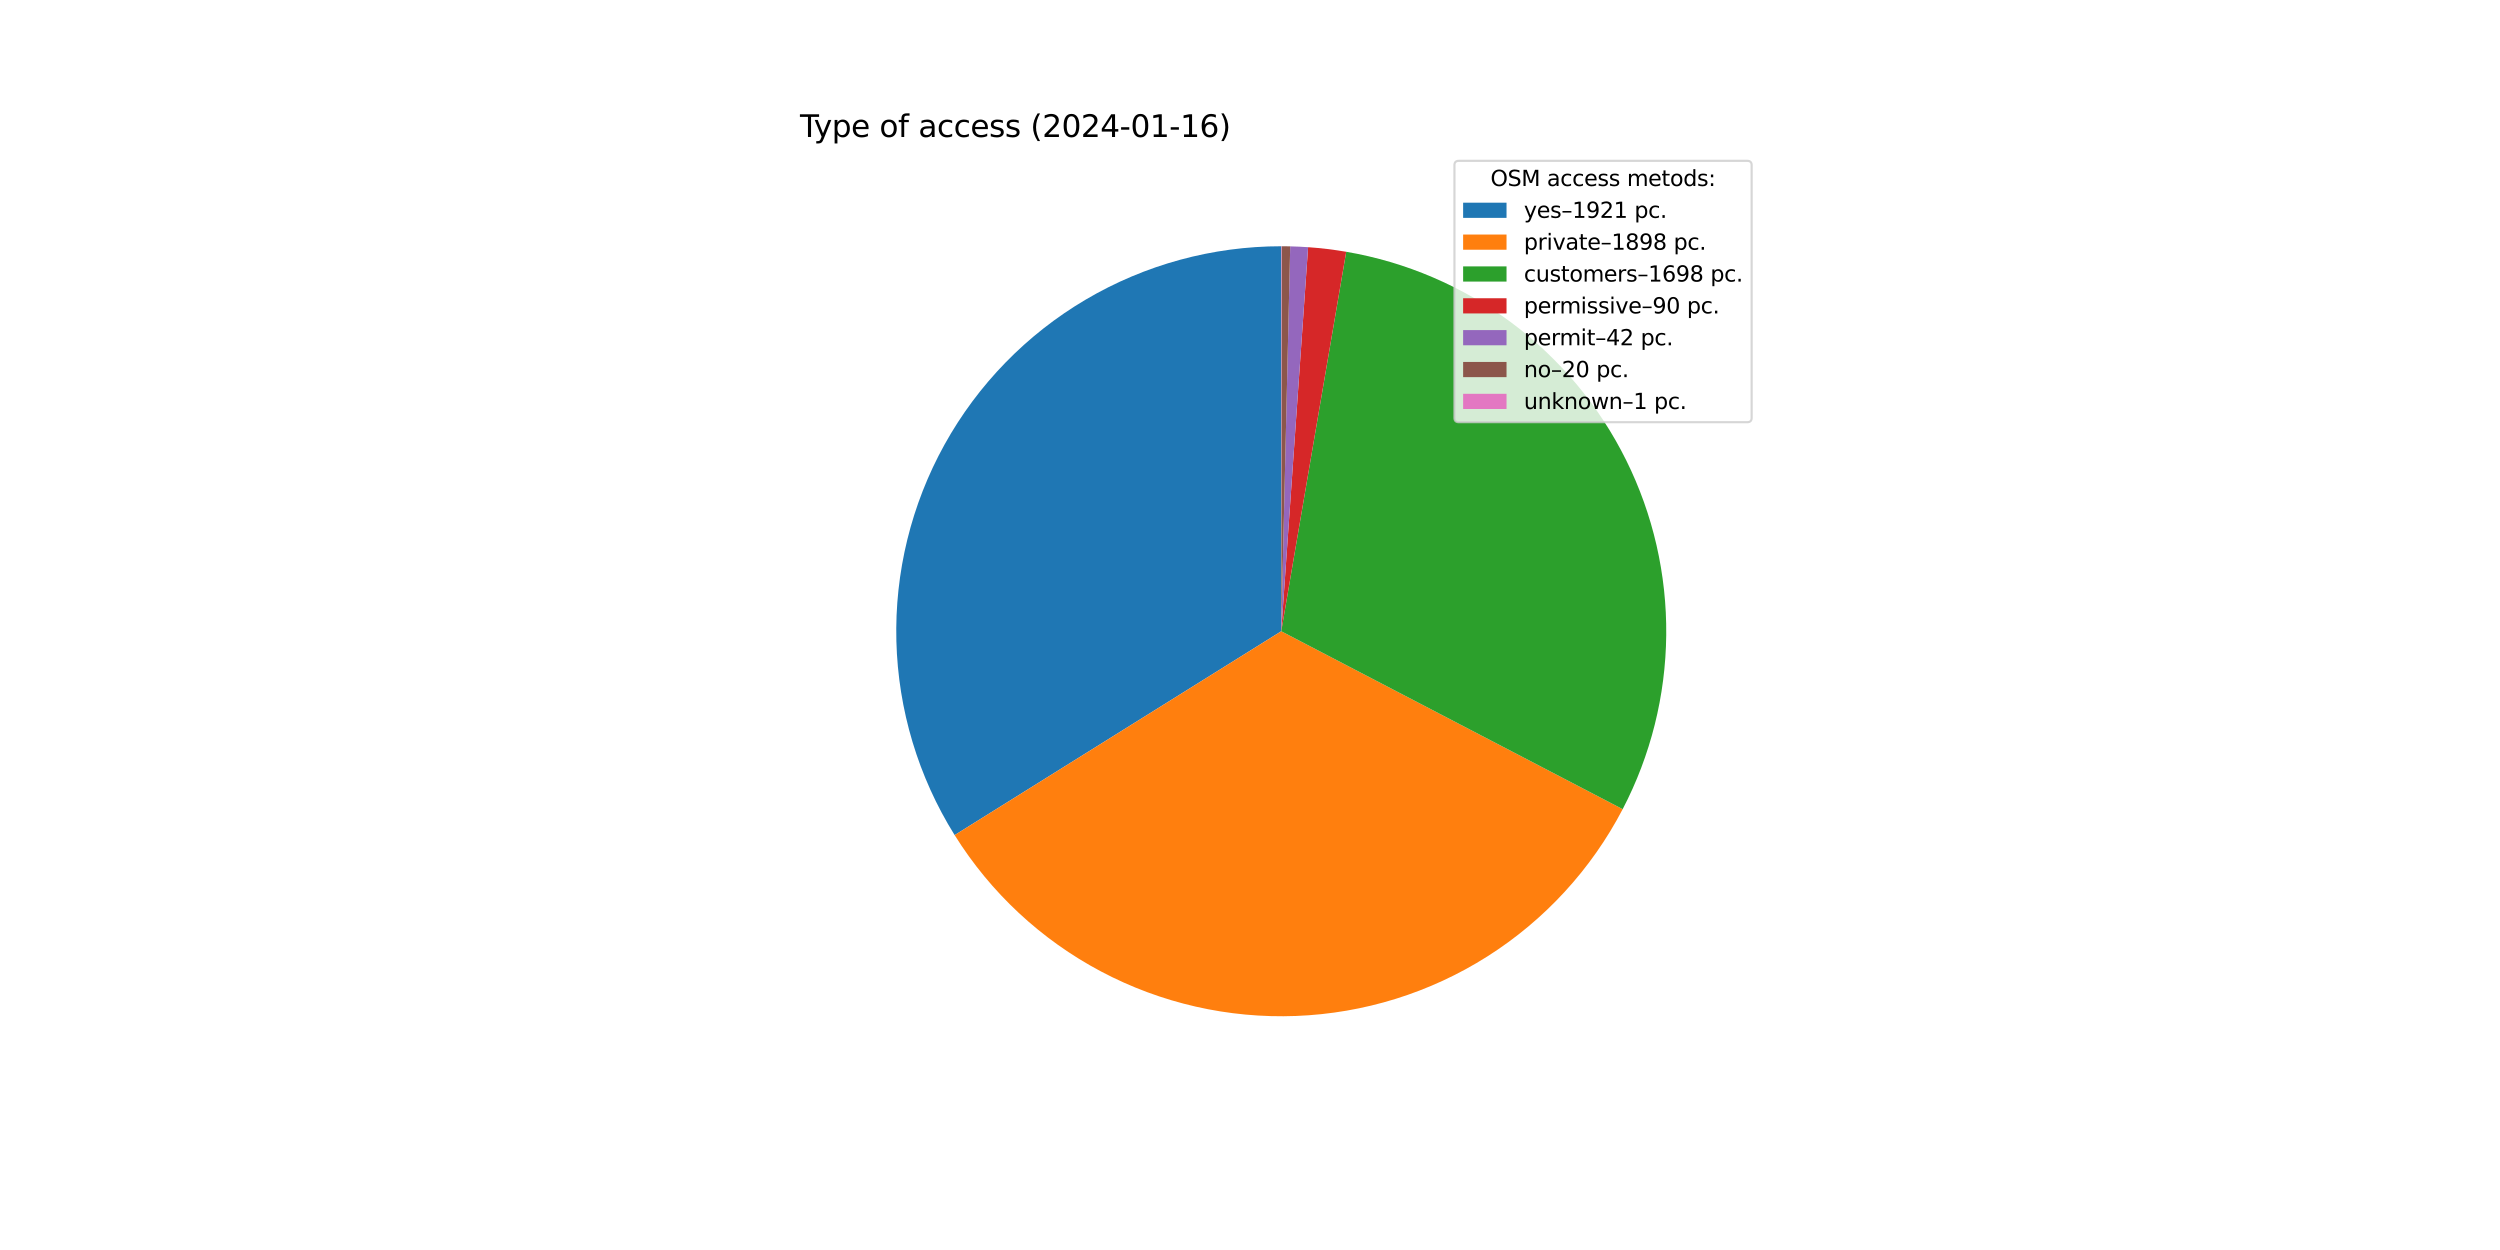 <?xml version="1.0" encoding="utf-8" standalone="no"?>
<!DOCTYPE svg PUBLIC "-//W3C//DTD SVG 1.1//EN"
  "http://www.w3.org/Graphics/SVG/1.1/DTD/svg11.dtd">
<svg xmlns:xlink="http://www.w3.org/1999/xlink" width="1152pt" height="576pt" viewBox="0 0 1152 576" xmlns="http://www.w3.org/2000/svg" version="1.1">
 <defs>
  <style type="text/css">*{stroke-linejoin: round; stroke-linecap: butt}</style>
 </defs>
 <g id="figure_1">
  <g id="patch_1">
   <path d="M 0 576 
L 1152 576 
L 1152 0 
L 0 0 
z
" style="fill: #ffffff"/>
  </g>
  <g id="axes_1">
   <g id="patch_2">
    <path d="M 590.4 113.472 
C 558.744 113.472 527.658 121.945 500.38 138.008 
C 473.102 154.07 450.614 177.145 435.259 204.828 
C 419.905 232.511 412.235 263.805 413.051 295.45 
C 413.866 327.096 423.137 357.954 439.897 384.809 
L 590.4 290.88 
L 590.4 113.472 
z
" style="fill: #1f77b4"/>
   </g>
   <g id="patch_3">
    <path d="M 439.897 384.809 
C 456.455 411.338 479.736 433.025 507.372 447.66 
C 535.009 462.296 566.03 469.367 597.279 468.155 
C 628.528 466.942 658.908 457.488 685.327 440.755 
C 711.746 424.021 733.277 400.596 747.729 372.863 
L 590.4 290.88 
L 439.897 384.809 
z
" style="fill: #ff7f0e"/>
   </g>
   <g id="patch_4">
    <path d="M 747.729 372.863 
C 760.643 348.081 767.52 320.594 767.799 292.649 
C 768.078 264.705 761.75 237.086 749.333 212.051 
C 736.915 187.016 718.757 165.265 696.341 148.577 
C 673.925 131.889 647.88 120.731 620.335 116.016 
L 590.4 290.88 
L 747.729 372.863 
z
" style="fill: #2ca02c"/>
   </g>
   <g id="patch_5">
    <path d="M 620.335 116.016 
C 617.428 115.518 614.509 115.093 611.581 114.741 
C 608.654 114.389 605.717 114.11 602.775 113.904 
L 590.4 290.88 
L 620.335 116.016 
z
" style="fill: #d62728"/>
   </g>
   <g id="patch_6">
    <path d="M 602.775 113.904 
C 601.403 113.808 600.029 113.728 598.654 113.664 
C 597.279 113.6 595.904 113.552 594.528 113.52 
L 590.4 290.88 
L 602.775 113.904 
z
" style="fill: #9467bd"/>
   </g>
   <g id="patch_7">
    <path d="M 594.528 113.52 
C 593.873 113.505 593.218 113.493 592.562 113.485 
C 591.907 113.477 591.252 113.473 590.597 113.472 
L 590.4 290.88 
L 594.528 113.52 
z
" style="fill: #8c564b"/>
   </g>
   <g id="patch_8">
    <path d="M 590.597 113.472 
C 590.564 113.472 590.531 113.472 590.498 113.472 
C 590.466 113.472 590.433 113.472 590.4 113.472 
L 590.4 290.88 
L 590.597 113.472 
z
" style="fill: #e377c2"/>
   </g>
   <g id="matplotlib.axis_1"/>
   <g id="matplotlib.axis_2"/>
   <g id="text_1">
    <!-- Type of access (2024-01-16) -->
    <g transform="translate(368.64 63.12)scale(0.14 -0.14)">
     <defs>
      <path id="DejaVuSans-54" d="M -19 4666 
L 3928 4666 
L 3928 4134 
L 2272 4134 
L 2272 0 
L 1638 0 
L 1638 4134 
L -19 4134 
L -19 4666 
z
" transform="scale(0.016)"/>
      <path id="DejaVuSans-79" d="M 2059 -325 
Q 1816 -950 1584 -1140 
Q 1353 -1331 966 -1331 
L 506 -1331 
L 506 -850 
L 844 -850 
Q 1081 -850 1212 -737 
Q 1344 -625 1503 -206 
L 1606 56 
L 191 3500 
L 800 3500 
L 1894 763 
L 2988 3500 
L 3597 3500 
L 2059 -325 
z
" transform="scale(0.016)"/>
      <path id="DejaVuSans-70" d="M 1159 525 
L 1159 -1331 
L 581 -1331 
L 581 3500 
L 1159 3500 
L 1159 2969 
Q 1341 3281 1617 3432 
Q 1894 3584 2278 3584 
Q 2916 3584 3314 3078 
Q 3713 2572 3713 1747 
Q 3713 922 3314 415 
Q 2916 -91 2278 -91 
Q 1894 -91 1617 61 
Q 1341 213 1159 525 
z
M 3116 1747 
Q 3116 2381 2855 2742 
Q 2594 3103 2138 3103 
Q 1681 3103 1420 2742 
Q 1159 2381 1159 1747 
Q 1159 1113 1420 752 
Q 1681 391 2138 391 
Q 2594 391 2855 752 
Q 3116 1113 3116 1747 
z
" transform="scale(0.016)"/>
      <path id="DejaVuSans-65" d="M 3597 1894 
L 3597 1613 
L 953 1613 
Q 991 1019 1311 708 
Q 1631 397 2203 397 
Q 2534 397 2845 478 
Q 3156 559 3463 722 
L 3463 178 
Q 3153 47 2828 -22 
Q 2503 -91 2169 -91 
Q 1331 -91 842 396 
Q 353 884 353 1716 
Q 353 2575 817 3079 
Q 1281 3584 2069 3584 
Q 2775 3584 3186 3129 
Q 3597 2675 3597 1894 
z
M 3022 2063 
Q 3016 2534 2758 2815 
Q 2500 3097 2075 3097 
Q 1594 3097 1305 2825 
Q 1016 2553 972 2059 
L 3022 2063 
z
" transform="scale(0.016)"/>
      <path id="DejaVuSans-20" transform="scale(0.016)"/>
      <path id="DejaVuSans-6f" d="M 1959 3097 
Q 1497 3097 1228 2736 
Q 959 2375 959 1747 
Q 959 1119 1226 758 
Q 1494 397 1959 397 
Q 2419 397 2687 759 
Q 2956 1122 2956 1747 
Q 2956 2369 2687 2733 
Q 2419 3097 1959 3097 
z
M 1959 3584 
Q 2709 3584 3137 3096 
Q 3566 2609 3566 1747 
Q 3566 888 3137 398 
Q 2709 -91 1959 -91 
Q 1206 -91 779 398 
Q 353 888 353 1747 
Q 353 2609 779 3096 
Q 1206 3584 1959 3584 
z
" transform="scale(0.016)"/>
      <path id="DejaVuSans-66" d="M 2375 4863 
L 2375 4384 
L 1825 4384 
Q 1516 4384 1395 4259 
Q 1275 4134 1275 3809 
L 1275 3500 
L 2222 3500 
L 2222 3053 
L 1275 3053 
L 1275 0 
L 697 0 
L 697 3053 
L 147 3053 
L 147 3500 
L 697 3500 
L 697 3744 
Q 697 4328 969 4595 
Q 1241 4863 1831 4863 
L 2375 4863 
z
" transform="scale(0.016)"/>
      <path id="DejaVuSans-61" d="M 2194 1759 
Q 1497 1759 1228 1600 
Q 959 1441 959 1056 
Q 959 750 1161 570 
Q 1363 391 1709 391 
Q 2188 391 2477 730 
Q 2766 1069 2766 1631 
L 2766 1759 
L 2194 1759 
z
M 3341 1997 
L 3341 0 
L 2766 0 
L 2766 531 
Q 2569 213 2275 61 
Q 1981 -91 1556 -91 
Q 1019 -91 701 211 
Q 384 513 384 1019 
Q 384 1609 779 1909 
Q 1175 2209 1959 2209 
L 2766 2209 
L 2766 2266 
Q 2766 2663 2505 2880 
Q 2244 3097 1772 3097 
Q 1472 3097 1187 3025 
Q 903 2953 641 2809 
L 641 3341 
Q 956 3463 1253 3523 
Q 1550 3584 1831 3584 
Q 2591 3584 2966 3190 
Q 3341 2797 3341 1997 
z
" transform="scale(0.016)"/>
      <path id="DejaVuSans-63" d="M 3122 3366 
L 3122 2828 
Q 2878 2963 2633 3030 
Q 2388 3097 2138 3097 
Q 1578 3097 1268 2742 
Q 959 2388 959 1747 
Q 959 1106 1268 751 
Q 1578 397 2138 397 
Q 2388 397 2633 464 
Q 2878 531 3122 666 
L 3122 134 
Q 2881 22 2623 -34 
Q 2366 -91 2075 -91 
Q 1284 -91 818 406 
Q 353 903 353 1747 
Q 353 2603 823 3093 
Q 1294 3584 2113 3584 
Q 2378 3584 2631 3529 
Q 2884 3475 3122 3366 
z
" transform="scale(0.016)"/>
      <path id="DejaVuSans-73" d="M 2834 3397 
L 2834 2853 
Q 2591 2978 2328 3040 
Q 2066 3103 1784 3103 
Q 1356 3103 1142 2972 
Q 928 2841 928 2578 
Q 928 2378 1081 2264 
Q 1234 2150 1697 2047 
L 1894 2003 
Q 2506 1872 2764 1633 
Q 3022 1394 3022 966 
Q 3022 478 2636 193 
Q 2250 -91 1575 -91 
Q 1294 -91 989 -36 
Q 684 19 347 128 
L 347 722 
Q 666 556 975 473 
Q 1284 391 1588 391 
Q 1994 391 2212 530 
Q 2431 669 2431 922 
Q 2431 1156 2273 1281 
Q 2116 1406 1581 1522 
L 1381 1569 
Q 847 1681 609 1914 
Q 372 2147 372 2553 
Q 372 3047 722 3315 
Q 1072 3584 1716 3584 
Q 2034 3584 2315 3537 
Q 2597 3491 2834 3397 
z
" transform="scale(0.016)"/>
      <path id="DejaVuSans-28" d="M 1984 4856 
Q 1566 4138 1362 3434 
Q 1159 2731 1159 2009 
Q 1159 1288 1364 580 
Q 1569 -128 1984 -844 
L 1484 -844 
Q 1016 -109 783 600 
Q 550 1309 550 2009 
Q 550 2706 781 3412 
Q 1013 4119 1484 4856 
L 1984 4856 
z
" transform="scale(0.016)"/>
      <path id="DejaVuSans-32" d="M 1228 531 
L 3431 531 
L 3431 0 
L 469 0 
L 469 531 
Q 828 903 1448 1529 
Q 2069 2156 2228 2338 
Q 2531 2678 2651 2914 
Q 2772 3150 2772 3378 
Q 2772 3750 2511 3984 
Q 2250 4219 1831 4219 
Q 1534 4219 1204 4116 
Q 875 4013 500 3803 
L 500 4441 
Q 881 4594 1212 4672 
Q 1544 4750 1819 4750 
Q 2544 4750 2975 4387 
Q 3406 4025 3406 3419 
Q 3406 3131 3298 2873 
Q 3191 2616 2906 2266 
Q 2828 2175 2409 1742 
Q 1991 1309 1228 531 
z
" transform="scale(0.016)"/>
      <path id="DejaVuSans-30" d="M 2034 4250 
Q 1547 4250 1301 3770 
Q 1056 3291 1056 2328 
Q 1056 1369 1301 889 
Q 1547 409 2034 409 
Q 2525 409 2770 889 
Q 3016 1369 3016 2328 
Q 3016 3291 2770 3770 
Q 2525 4250 2034 4250 
z
M 2034 4750 
Q 2819 4750 3233 4129 
Q 3647 3509 3647 2328 
Q 3647 1150 3233 529 
Q 2819 -91 2034 -91 
Q 1250 -91 836 529 
Q 422 1150 422 2328 
Q 422 3509 836 4129 
Q 1250 4750 2034 4750 
z
" transform="scale(0.016)"/>
      <path id="DejaVuSans-34" d="M 2419 4116 
L 825 1625 
L 2419 1625 
L 2419 4116 
z
M 2253 4666 
L 3047 4666 
L 3047 1625 
L 3713 1625 
L 3713 1100 
L 3047 1100 
L 3047 0 
L 2419 0 
L 2419 1100 
L 313 1100 
L 313 1709 
L 2253 4666 
z
" transform="scale(0.016)"/>
      <path id="DejaVuSans-2d" d="M 313 2009 
L 1997 2009 
L 1997 1497 
L 313 1497 
L 313 2009 
z
" transform="scale(0.016)"/>
      <path id="DejaVuSans-31" d="M 794 531 
L 1825 531 
L 1825 4091 
L 703 3866 
L 703 4441 
L 1819 4666 
L 2450 4666 
L 2450 531 
L 3481 531 
L 3481 0 
L 794 0 
L 794 531 
z
" transform="scale(0.016)"/>
      <path id="DejaVuSans-36" d="M 2113 2584 
Q 1688 2584 1439 2293 
Q 1191 2003 1191 1497 
Q 1191 994 1439 701 
Q 1688 409 2113 409 
Q 2538 409 2786 701 
Q 3034 994 3034 1497 
Q 3034 2003 2786 2293 
Q 2538 2584 2113 2584 
z
M 3366 4563 
L 3366 3988 
Q 3128 4100 2886 4159 
Q 2644 4219 2406 4219 
Q 1781 4219 1451 3797 
Q 1122 3375 1075 2522 
Q 1259 2794 1537 2939 
Q 1816 3084 2150 3084 
Q 2853 3084 3261 2657 
Q 3669 2231 3669 1497 
Q 3669 778 3244 343 
Q 2819 -91 2113 -91 
Q 1303 -91 875 529 
Q 447 1150 447 2328 
Q 447 3434 972 4092 
Q 1497 4750 2381 4750 
Q 2619 4750 2861 4703 
Q 3103 4656 3366 4563 
z
" transform="scale(0.016)"/>
      <path id="DejaVuSans-29" d="M 513 4856 
L 1013 4856 
Q 1481 4119 1714 3412 
Q 1947 2706 1947 2009 
Q 1947 1309 1714 600 
Q 1481 -109 1013 -844 
L 513 -844 
Q 928 -128 1133 580 
Q 1338 1288 1338 2009 
Q 1338 2731 1133 3434 
Q 928 4138 513 4856 
z
" transform="scale(0.016)"/>
     </defs>
     <use xlink:href="#DejaVuSans-54"/>
     <use xlink:href="#DejaVuSans-79" x="45.459"/>
     <use xlink:href="#DejaVuSans-70" x="104.639"/>
     <use xlink:href="#DejaVuSans-65" x="168.115"/>
     <use xlink:href="#DejaVuSans-20" x="229.639"/>
     <use xlink:href="#DejaVuSans-6f" x="261.426"/>
     <use xlink:href="#DejaVuSans-66" x="322.607"/>
     <use xlink:href="#DejaVuSans-20" x="357.812"/>
     <use xlink:href="#DejaVuSans-61" x="389.6"/>
     <use xlink:href="#DejaVuSans-63" x="450.879"/>
     <use xlink:href="#DejaVuSans-63" x="505.859"/>
     <use xlink:href="#DejaVuSans-65" x="560.84"/>
     <use xlink:href="#DejaVuSans-73" x="622.363"/>
     <use xlink:href="#DejaVuSans-73" x="674.463"/>
     <use xlink:href="#DejaVuSans-20" x="726.562"/>
     <use xlink:href="#DejaVuSans-28" x="758.35"/>
     <use xlink:href="#DejaVuSans-32" x="797.363"/>
     <use xlink:href="#DejaVuSans-30" x="860.986"/>
     <use xlink:href="#DejaVuSans-32" x="924.609"/>
     <use xlink:href="#DejaVuSans-34" x="988.232"/>
     <use xlink:href="#DejaVuSans-2d" x="1051.855"/>
     <use xlink:href="#DejaVuSans-30" x="1087.939"/>
     <use xlink:href="#DejaVuSans-31" x="1151.562"/>
     <use xlink:href="#DejaVuSans-2d" x="1215.186"/>
     <use xlink:href="#DejaVuSans-31" x="1251.27"/>
     <use xlink:href="#DejaVuSans-36" x="1314.893"/>
     <use xlink:href="#DejaVuSans-29" x="1378.516"/>
    </g>
   </g>
   <g id="legend_1">
    <g id="patch_9">
     <path d="M 672.208 194.545 
L 805.16 194.545 
Q 807.16 194.545 807.16 192.545 
L 807.16 76.12 
Q 807.16 74.12 805.16 74.12 
L 672.208 74.12 
Q 670.208 74.12 670.208 76.12 
L 670.208 192.545 
Q 670.208 194.545 672.208 194.545 
z
" style="fill: #ffffff; opacity: 0.8; stroke: #cccccc; stroke-linejoin: miter"/>
    </g>
    <g id="text_2">
     <!-- OSM access metods: -->
     <g transform="translate(686.804 85.718)scale(0.1 -0.1)">
      <defs>
       <path id="DejaVuSans-4f" d="M 2522 4238 
Q 1834 4238 1429 3725 
Q 1025 3213 1025 2328 
Q 1025 1447 1429 934 
Q 1834 422 2522 422 
Q 3209 422 3611 934 
Q 4013 1447 4013 2328 
Q 4013 3213 3611 3725 
Q 3209 4238 2522 4238 
z
M 2522 4750 
Q 3503 4750 4090 4092 
Q 4678 3434 4678 2328 
Q 4678 1225 4090 567 
Q 3503 -91 2522 -91 
Q 1538 -91 948 565 
Q 359 1222 359 2328 
Q 359 3434 948 4092 
Q 1538 4750 2522 4750 
z
" transform="scale(0.016)"/>
       <path id="DejaVuSans-53" d="M 3425 4513 
L 3425 3897 
Q 3066 4069 2747 4153 
Q 2428 4238 2131 4238 
Q 1616 4238 1336 4038 
Q 1056 3838 1056 3469 
Q 1056 3159 1242 3001 
Q 1428 2844 1947 2747 
L 2328 2669 
Q 3034 2534 3370 2195 
Q 3706 1856 3706 1288 
Q 3706 609 3251 259 
Q 2797 -91 1919 -91 
Q 1588 -91 1214 -16 
Q 841 59 441 206 
L 441 856 
Q 825 641 1194 531 
Q 1563 422 1919 422 
Q 2459 422 2753 634 
Q 3047 847 3047 1241 
Q 3047 1584 2836 1778 
Q 2625 1972 2144 2069 
L 1759 2144 
Q 1053 2284 737 2584 
Q 422 2884 422 3419 
Q 422 4038 858 4394 
Q 1294 4750 2059 4750 
Q 2388 4750 2728 4690 
Q 3069 4631 3425 4513 
z
" transform="scale(0.016)"/>
       <path id="DejaVuSans-4d" d="M 628 4666 
L 1569 4666 
L 2759 1491 
L 3956 4666 
L 4897 4666 
L 4897 0 
L 4281 0 
L 4281 4097 
L 3078 897 
L 2444 897 
L 1241 4097 
L 1241 0 
L 628 0 
L 628 4666 
z
" transform="scale(0.016)"/>
       <path id="DejaVuSans-6d" d="M 3328 2828 
Q 3544 3216 3844 3400 
Q 4144 3584 4550 3584 
Q 5097 3584 5394 3201 
Q 5691 2819 5691 2113 
L 5691 0 
L 5113 0 
L 5113 2094 
Q 5113 2597 4934 2840 
Q 4756 3084 4391 3084 
Q 3944 3084 3684 2787 
Q 3425 2491 3425 1978 
L 3425 0 
L 2847 0 
L 2847 2094 
Q 2847 2600 2669 2842 
Q 2491 3084 2119 3084 
Q 1678 3084 1418 2786 
Q 1159 2488 1159 1978 
L 1159 0 
L 581 0 
L 581 3500 
L 1159 3500 
L 1159 2956 
Q 1356 3278 1631 3431 
Q 1906 3584 2284 3584 
Q 2666 3584 2933 3390 
Q 3200 3197 3328 2828 
z
" transform="scale(0.016)"/>
       <path id="DejaVuSans-74" d="M 1172 4494 
L 1172 3500 
L 2356 3500 
L 2356 3053 
L 1172 3053 
L 1172 1153 
Q 1172 725 1289 603 
Q 1406 481 1766 481 
L 2356 481 
L 2356 0 
L 1766 0 
Q 1100 0 847 248 
Q 594 497 594 1153 
L 594 3053 
L 172 3053 
L 172 3500 
L 594 3500 
L 594 4494 
L 1172 4494 
z
" transform="scale(0.016)"/>
       <path id="DejaVuSans-64" d="M 2906 2969 
L 2906 4863 
L 3481 4863 
L 3481 0 
L 2906 0 
L 2906 525 
Q 2725 213 2448 61 
Q 2172 -91 1784 -91 
Q 1150 -91 751 415 
Q 353 922 353 1747 
Q 353 2572 751 3078 
Q 1150 3584 1784 3584 
Q 2172 3584 2448 3432 
Q 2725 3281 2906 2969 
z
M 947 1747 
Q 947 1113 1208 752 
Q 1469 391 1925 391 
Q 2381 391 2643 752 
Q 2906 1113 2906 1747 
Q 2906 2381 2643 2742 
Q 2381 3103 1925 3103 
Q 1469 3103 1208 2742 
Q 947 2381 947 1747 
z
" transform="scale(0.016)"/>
       <path id="DejaVuSans-3a" d="M 750 794 
L 1409 794 
L 1409 0 
L 750 0 
L 750 794 
z
M 750 3309 
L 1409 3309 
L 1409 2516 
L 750 2516 
L 750 3309 
z
" transform="scale(0.016)"/>
      </defs>
      <use xlink:href="#DejaVuSans-4f"/>
      <use xlink:href="#DejaVuSans-53" x="78.711"/>
      <use xlink:href="#DejaVuSans-4d" x="142.188"/>
      <use xlink:href="#DejaVuSans-20" x="228.467"/>
      <use xlink:href="#DejaVuSans-61" x="260.254"/>
      <use xlink:href="#DejaVuSans-63" x="321.533"/>
      <use xlink:href="#DejaVuSans-63" x="376.514"/>
      <use xlink:href="#DejaVuSans-65" x="431.494"/>
      <use xlink:href="#DejaVuSans-73" x="493.018"/>
      <use xlink:href="#DejaVuSans-73" x="545.117"/>
      <use xlink:href="#DejaVuSans-20" x="597.217"/>
      <use xlink:href="#DejaVuSans-6d" x="629.004"/>
      <use xlink:href="#DejaVuSans-65" x="726.416"/>
      <use xlink:href="#DejaVuSans-74" x="787.939"/>
      <use xlink:href="#DejaVuSans-6f" x="827.148"/>
      <use xlink:href="#DejaVuSans-64" x="888.33"/>
      <use xlink:href="#DejaVuSans-73" x="951.807"/>
      <use xlink:href="#DejaVuSans-3a" x="1003.906"/>
     </g>
    </g>
    <g id="patch_10">
     <path d="M 674.208 100.397 
L 694.208 100.397 
L 694.208 93.397 
L 674.208 93.397 
z
" style="fill: #1f77b4"/>
    </g>
    <g id="text_3">
     <!-- yes–1921 pc. -->
     <g transform="translate(702.208 100.397)scale(0.1 -0.1)">
      <defs>
       <path id="DejaVuSans-2013" d="M 313 1978 
L 2888 1978 
L 2888 1528 
L 313 1528 
L 313 1978 
z
" transform="scale(0.016)"/>
       <path id="DejaVuSans-39" d="M 703 97 
L 703 672 
Q 941 559 1184 500 
Q 1428 441 1663 441 
Q 2288 441 2617 861 
Q 2947 1281 2994 2138 
Q 2813 1869 2534 1725 
Q 2256 1581 1919 1581 
Q 1219 1581 811 2004 
Q 403 2428 403 3163 
Q 403 3881 828 4315 
Q 1253 4750 1959 4750 
Q 2769 4750 3195 4129 
Q 3622 3509 3622 2328 
Q 3622 1225 3098 567 
Q 2575 -91 1691 -91 
Q 1453 -91 1209 -44 
Q 966 3 703 97 
z
M 1959 2075 
Q 2384 2075 2632 2365 
Q 2881 2656 2881 3163 
Q 2881 3666 2632 3958 
Q 2384 4250 1959 4250 
Q 1534 4250 1286 3958 
Q 1038 3666 1038 3163 
Q 1038 2656 1286 2365 
Q 1534 2075 1959 2075 
z
" transform="scale(0.016)"/>
       <path id="DejaVuSans-2e" d="M 684 794 
L 1344 794 
L 1344 0 
L 684 0 
L 684 794 
z
" transform="scale(0.016)"/>
      </defs>
      <use xlink:href="#DejaVuSans-79"/>
      <use xlink:href="#DejaVuSans-65" x="59.18"/>
      <use xlink:href="#DejaVuSans-73" x="120.703"/>
      <use xlink:href="#DejaVuSans-2013" x="172.803"/>
      <use xlink:href="#DejaVuSans-31" x="222.803"/>
      <use xlink:href="#DejaVuSans-39" x="286.426"/>
      <use xlink:href="#DejaVuSans-32" x="350.049"/>
      <use xlink:href="#DejaVuSans-31" x="413.672"/>
      <use xlink:href="#DejaVuSans-20" x="477.295"/>
      <use xlink:href="#DejaVuSans-70" x="509.082"/>
      <use xlink:href="#DejaVuSans-63" x="572.559"/>
      <use xlink:href="#DejaVuSans-2e" x="627.539"/>
     </g>
    </g>
    <g id="patch_11">
     <path d="M 674.208 115.075 
L 694.208 115.075 
L 694.208 108.075 
L 674.208 108.075 
z
" style="fill: #ff7f0e"/>
    </g>
    <g id="text_4">
     <!-- private–1898 pc. -->
     <g transform="translate(702.208 115.075)scale(0.1 -0.1)">
      <defs>
       <path id="DejaVuSans-72" d="M 2631 2963 
Q 2534 3019 2420 3045 
Q 2306 3072 2169 3072 
Q 1681 3072 1420 2755 
Q 1159 2438 1159 1844 
L 1159 0 
L 581 0 
L 581 3500 
L 1159 3500 
L 1159 2956 
Q 1341 3275 1631 3429 
Q 1922 3584 2338 3584 
Q 2397 3584 2469 3576 
Q 2541 3569 2628 3553 
L 2631 2963 
z
" transform="scale(0.016)"/>
       <path id="DejaVuSans-69" d="M 603 3500 
L 1178 3500 
L 1178 0 
L 603 0 
L 603 3500 
z
M 603 4863 
L 1178 4863 
L 1178 4134 
L 603 4134 
L 603 4863 
z
" transform="scale(0.016)"/>
       <path id="DejaVuSans-76" d="M 191 3500 
L 800 3500 
L 1894 563 
L 2988 3500 
L 3597 3500 
L 2284 0 
L 1503 0 
L 191 3500 
z
" transform="scale(0.016)"/>
       <path id="DejaVuSans-38" d="M 2034 2216 
Q 1584 2216 1326 1975 
Q 1069 1734 1069 1313 
Q 1069 891 1326 650 
Q 1584 409 2034 409 
Q 2484 409 2743 651 
Q 3003 894 3003 1313 
Q 3003 1734 2745 1975 
Q 2488 2216 2034 2216 
z
M 1403 2484 
Q 997 2584 770 2862 
Q 544 3141 544 3541 
Q 544 4100 942 4425 
Q 1341 4750 2034 4750 
Q 2731 4750 3128 4425 
Q 3525 4100 3525 3541 
Q 3525 3141 3298 2862 
Q 3072 2584 2669 2484 
Q 3125 2378 3379 2068 
Q 3634 1759 3634 1313 
Q 3634 634 3220 271 
Q 2806 -91 2034 -91 
Q 1263 -91 848 271 
Q 434 634 434 1313 
Q 434 1759 690 2068 
Q 947 2378 1403 2484 
z
M 1172 3481 
Q 1172 3119 1398 2916 
Q 1625 2713 2034 2713 
Q 2441 2713 2670 2916 
Q 2900 3119 2900 3481 
Q 2900 3844 2670 4047 
Q 2441 4250 2034 4250 
Q 1625 4250 1398 4047 
Q 1172 3844 1172 3481 
z
" transform="scale(0.016)"/>
      </defs>
      <use xlink:href="#DejaVuSans-70"/>
      <use xlink:href="#DejaVuSans-72" x="63.477"/>
      <use xlink:href="#DejaVuSans-69" x="104.59"/>
      <use xlink:href="#DejaVuSans-76" x="132.373"/>
      <use xlink:href="#DejaVuSans-61" x="191.553"/>
      <use xlink:href="#DejaVuSans-74" x="252.832"/>
      <use xlink:href="#DejaVuSans-65" x="292.041"/>
      <use xlink:href="#DejaVuSans-2013" x="353.564"/>
      <use xlink:href="#DejaVuSans-31" x="403.564"/>
      <use xlink:href="#DejaVuSans-38" x="467.188"/>
      <use xlink:href="#DejaVuSans-39" x="530.811"/>
      <use xlink:href="#DejaVuSans-38" x="594.434"/>
      <use xlink:href="#DejaVuSans-20" x="658.057"/>
      <use xlink:href="#DejaVuSans-70" x="689.844"/>
      <use xlink:href="#DejaVuSans-63" x="753.32"/>
      <use xlink:href="#DejaVuSans-2e" x="808.301"/>
     </g>
    </g>
    <g id="patch_12">
     <path d="M 674.208 129.753 
L 694.208 129.753 
L 694.208 122.753 
L 674.208 122.753 
z
" style="fill: #2ca02c"/>
    </g>
    <g id="text_5">
     <!-- customers–1698 pc. -->
     <g transform="translate(702.208 129.753)scale(0.1 -0.1)">
      <defs>
       <path id="DejaVuSans-75" d="M 544 1381 
L 544 3500 
L 1119 3500 
L 1119 1403 
Q 1119 906 1312 657 
Q 1506 409 1894 409 
Q 2359 409 2629 706 
Q 2900 1003 2900 1516 
L 2900 3500 
L 3475 3500 
L 3475 0 
L 2900 0 
L 2900 538 
Q 2691 219 2414 64 
Q 2138 -91 1772 -91 
Q 1169 -91 856 284 
Q 544 659 544 1381 
z
M 1991 3584 
L 1991 3584 
z
" transform="scale(0.016)"/>
      </defs>
      <use xlink:href="#DejaVuSans-63"/>
      <use xlink:href="#DejaVuSans-75" x="54.98"/>
      <use xlink:href="#DejaVuSans-73" x="118.359"/>
      <use xlink:href="#DejaVuSans-74" x="170.459"/>
      <use xlink:href="#DejaVuSans-6f" x="209.668"/>
      <use xlink:href="#DejaVuSans-6d" x="270.85"/>
      <use xlink:href="#DejaVuSans-65" x="368.262"/>
      <use xlink:href="#DejaVuSans-72" x="429.785"/>
      <use xlink:href="#DejaVuSans-73" x="470.898"/>
      <use xlink:href="#DejaVuSans-2013" x="522.998"/>
      <use xlink:href="#DejaVuSans-31" x="572.998"/>
      <use xlink:href="#DejaVuSans-36" x="636.621"/>
      <use xlink:href="#DejaVuSans-39" x="700.244"/>
      <use xlink:href="#DejaVuSans-38" x="763.867"/>
      <use xlink:href="#DejaVuSans-20" x="827.49"/>
      <use xlink:href="#DejaVuSans-70" x="859.277"/>
      <use xlink:href="#DejaVuSans-63" x="922.754"/>
      <use xlink:href="#DejaVuSans-2e" x="977.734"/>
     </g>
    </g>
    <g id="patch_13">
     <path d="M 674.208 144.431 
L 694.208 144.431 
L 694.208 137.431 
L 674.208 137.431 
z
" style="fill: #d62728"/>
    </g>
    <g id="text_6">
     <!-- permissive–90 pc. -->
     <g transform="translate(702.208 144.431)scale(0.1 -0.1)">
      <use xlink:href="#DejaVuSans-70"/>
      <use xlink:href="#DejaVuSans-65" x="63.477"/>
      <use xlink:href="#DejaVuSans-72" x="125"/>
      <use xlink:href="#DejaVuSans-6d" x="164.363"/>
      <use xlink:href="#DejaVuSans-69" x="261.775"/>
      <use xlink:href="#DejaVuSans-73" x="289.559"/>
      <use xlink:href="#DejaVuSans-73" x="341.658"/>
      <use xlink:href="#DejaVuSans-69" x="393.758"/>
      <use xlink:href="#DejaVuSans-76" x="421.541"/>
      <use xlink:href="#DejaVuSans-65" x="480.721"/>
      <use xlink:href="#DejaVuSans-2013" x="542.244"/>
      <use xlink:href="#DejaVuSans-39" x="592.244"/>
      <use xlink:href="#DejaVuSans-30" x="655.867"/>
      <use xlink:href="#DejaVuSans-20" x="719.49"/>
      <use xlink:href="#DejaVuSans-70" x="751.277"/>
      <use xlink:href="#DejaVuSans-63" x="814.754"/>
      <use xlink:href="#DejaVuSans-2e" x="869.734"/>
     </g>
    </g>
    <g id="patch_14">
     <path d="M 674.208 159.109 
L 694.208 159.109 
L 694.208 152.109 
L 674.208 152.109 
z
" style="fill: #9467bd"/>
    </g>
    <g id="text_7">
     <!-- permit–42 pc. -->
     <g transform="translate(702.208 159.109)scale(0.1 -0.1)">
      <use xlink:href="#DejaVuSans-70"/>
      <use xlink:href="#DejaVuSans-65" x="63.477"/>
      <use xlink:href="#DejaVuSans-72" x="125"/>
      <use xlink:href="#DejaVuSans-6d" x="164.363"/>
      <use xlink:href="#DejaVuSans-69" x="261.775"/>
      <use xlink:href="#DejaVuSans-74" x="289.559"/>
      <use xlink:href="#DejaVuSans-2013" x="328.768"/>
      <use xlink:href="#DejaVuSans-34" x="378.768"/>
      <use xlink:href="#DejaVuSans-32" x="442.391"/>
      <use xlink:href="#DejaVuSans-20" x="506.014"/>
      <use xlink:href="#DejaVuSans-70" x="537.801"/>
      <use xlink:href="#DejaVuSans-63" x="601.277"/>
      <use xlink:href="#DejaVuSans-2e" x="656.258"/>
     </g>
    </g>
    <g id="patch_15">
     <path d="M 674.208 173.787 
L 694.208 173.787 
L 694.208 166.787 
L 674.208 166.787 
z
" style="fill: #8c564b"/>
    </g>
    <g id="text_8">
     <!-- no–20 pc. -->
     <g transform="translate(702.208 173.787)scale(0.1 -0.1)">
      <defs>
       <path id="DejaVuSans-6e" d="M 3513 2113 
L 3513 0 
L 2938 0 
L 2938 2094 
Q 2938 2591 2744 2837 
Q 2550 3084 2163 3084 
Q 1697 3084 1428 2787 
Q 1159 2491 1159 1978 
L 1159 0 
L 581 0 
L 581 3500 
L 1159 3500 
L 1159 2956 
Q 1366 3272 1645 3428 
Q 1925 3584 2291 3584 
Q 2894 3584 3203 3211 
Q 3513 2838 3513 2113 
z
" transform="scale(0.016)"/>
      </defs>
      <use xlink:href="#DejaVuSans-6e"/>
      <use xlink:href="#DejaVuSans-6f" x="63.379"/>
      <use xlink:href="#DejaVuSans-2013" x="124.561"/>
      <use xlink:href="#DejaVuSans-32" x="174.561"/>
      <use xlink:href="#DejaVuSans-30" x="238.184"/>
      <use xlink:href="#DejaVuSans-20" x="301.807"/>
      <use xlink:href="#DejaVuSans-70" x="333.594"/>
      <use xlink:href="#DejaVuSans-63" x="397.07"/>
      <use xlink:href="#DejaVuSans-2e" x="452.051"/>
     </g>
    </g>
    <g id="patch_16">
     <path d="M 674.208 188.465 
L 694.208 188.465 
L 694.208 181.465 
L 674.208 181.465 
z
" style="fill: #e377c2"/>
    </g>
    <g id="text_9">
     <!-- unknown–1 pc. -->
     <g transform="translate(702.208 188.465)scale(0.1 -0.1)">
      <defs>
       <path id="DejaVuSans-6b" d="M 581 4863 
L 1159 4863 
L 1159 1991 
L 2875 3500 
L 3609 3500 
L 1753 1863 
L 3688 0 
L 2938 0 
L 1159 1709 
L 1159 0 
L 581 0 
L 581 4863 
z
" transform="scale(0.016)"/>
       <path id="DejaVuSans-77" d="M 269 3500 
L 844 3500 
L 1563 769 
L 2278 3500 
L 2956 3500 
L 3675 769 
L 4391 3500 
L 4966 3500 
L 4050 0 
L 3372 0 
L 2619 2869 
L 1863 0 
L 1184 0 
L 269 3500 
z
" transform="scale(0.016)"/>
      </defs>
      <use xlink:href="#DejaVuSans-75"/>
      <use xlink:href="#DejaVuSans-6e" x="63.379"/>
      <use xlink:href="#DejaVuSans-6b" x="126.758"/>
      <use xlink:href="#DejaVuSans-6e" x="184.668"/>
      <use xlink:href="#DejaVuSans-6f" x="248.047"/>
      <use xlink:href="#DejaVuSans-77" x="309.229"/>
      <use xlink:href="#DejaVuSans-6e" x="391.016"/>
      <use xlink:href="#DejaVuSans-2013" x="454.395"/>
      <use xlink:href="#DejaVuSans-31" x="504.395"/>
      <use xlink:href="#DejaVuSans-20" x="568.018"/>
      <use xlink:href="#DejaVuSans-70" x="599.805"/>
      <use xlink:href="#DejaVuSans-63" x="663.281"/>
      <use xlink:href="#DejaVuSans-2e" x="718.262"/>
     </g>
    </g>
   </g>
  </g>
 </g>
</svg>
